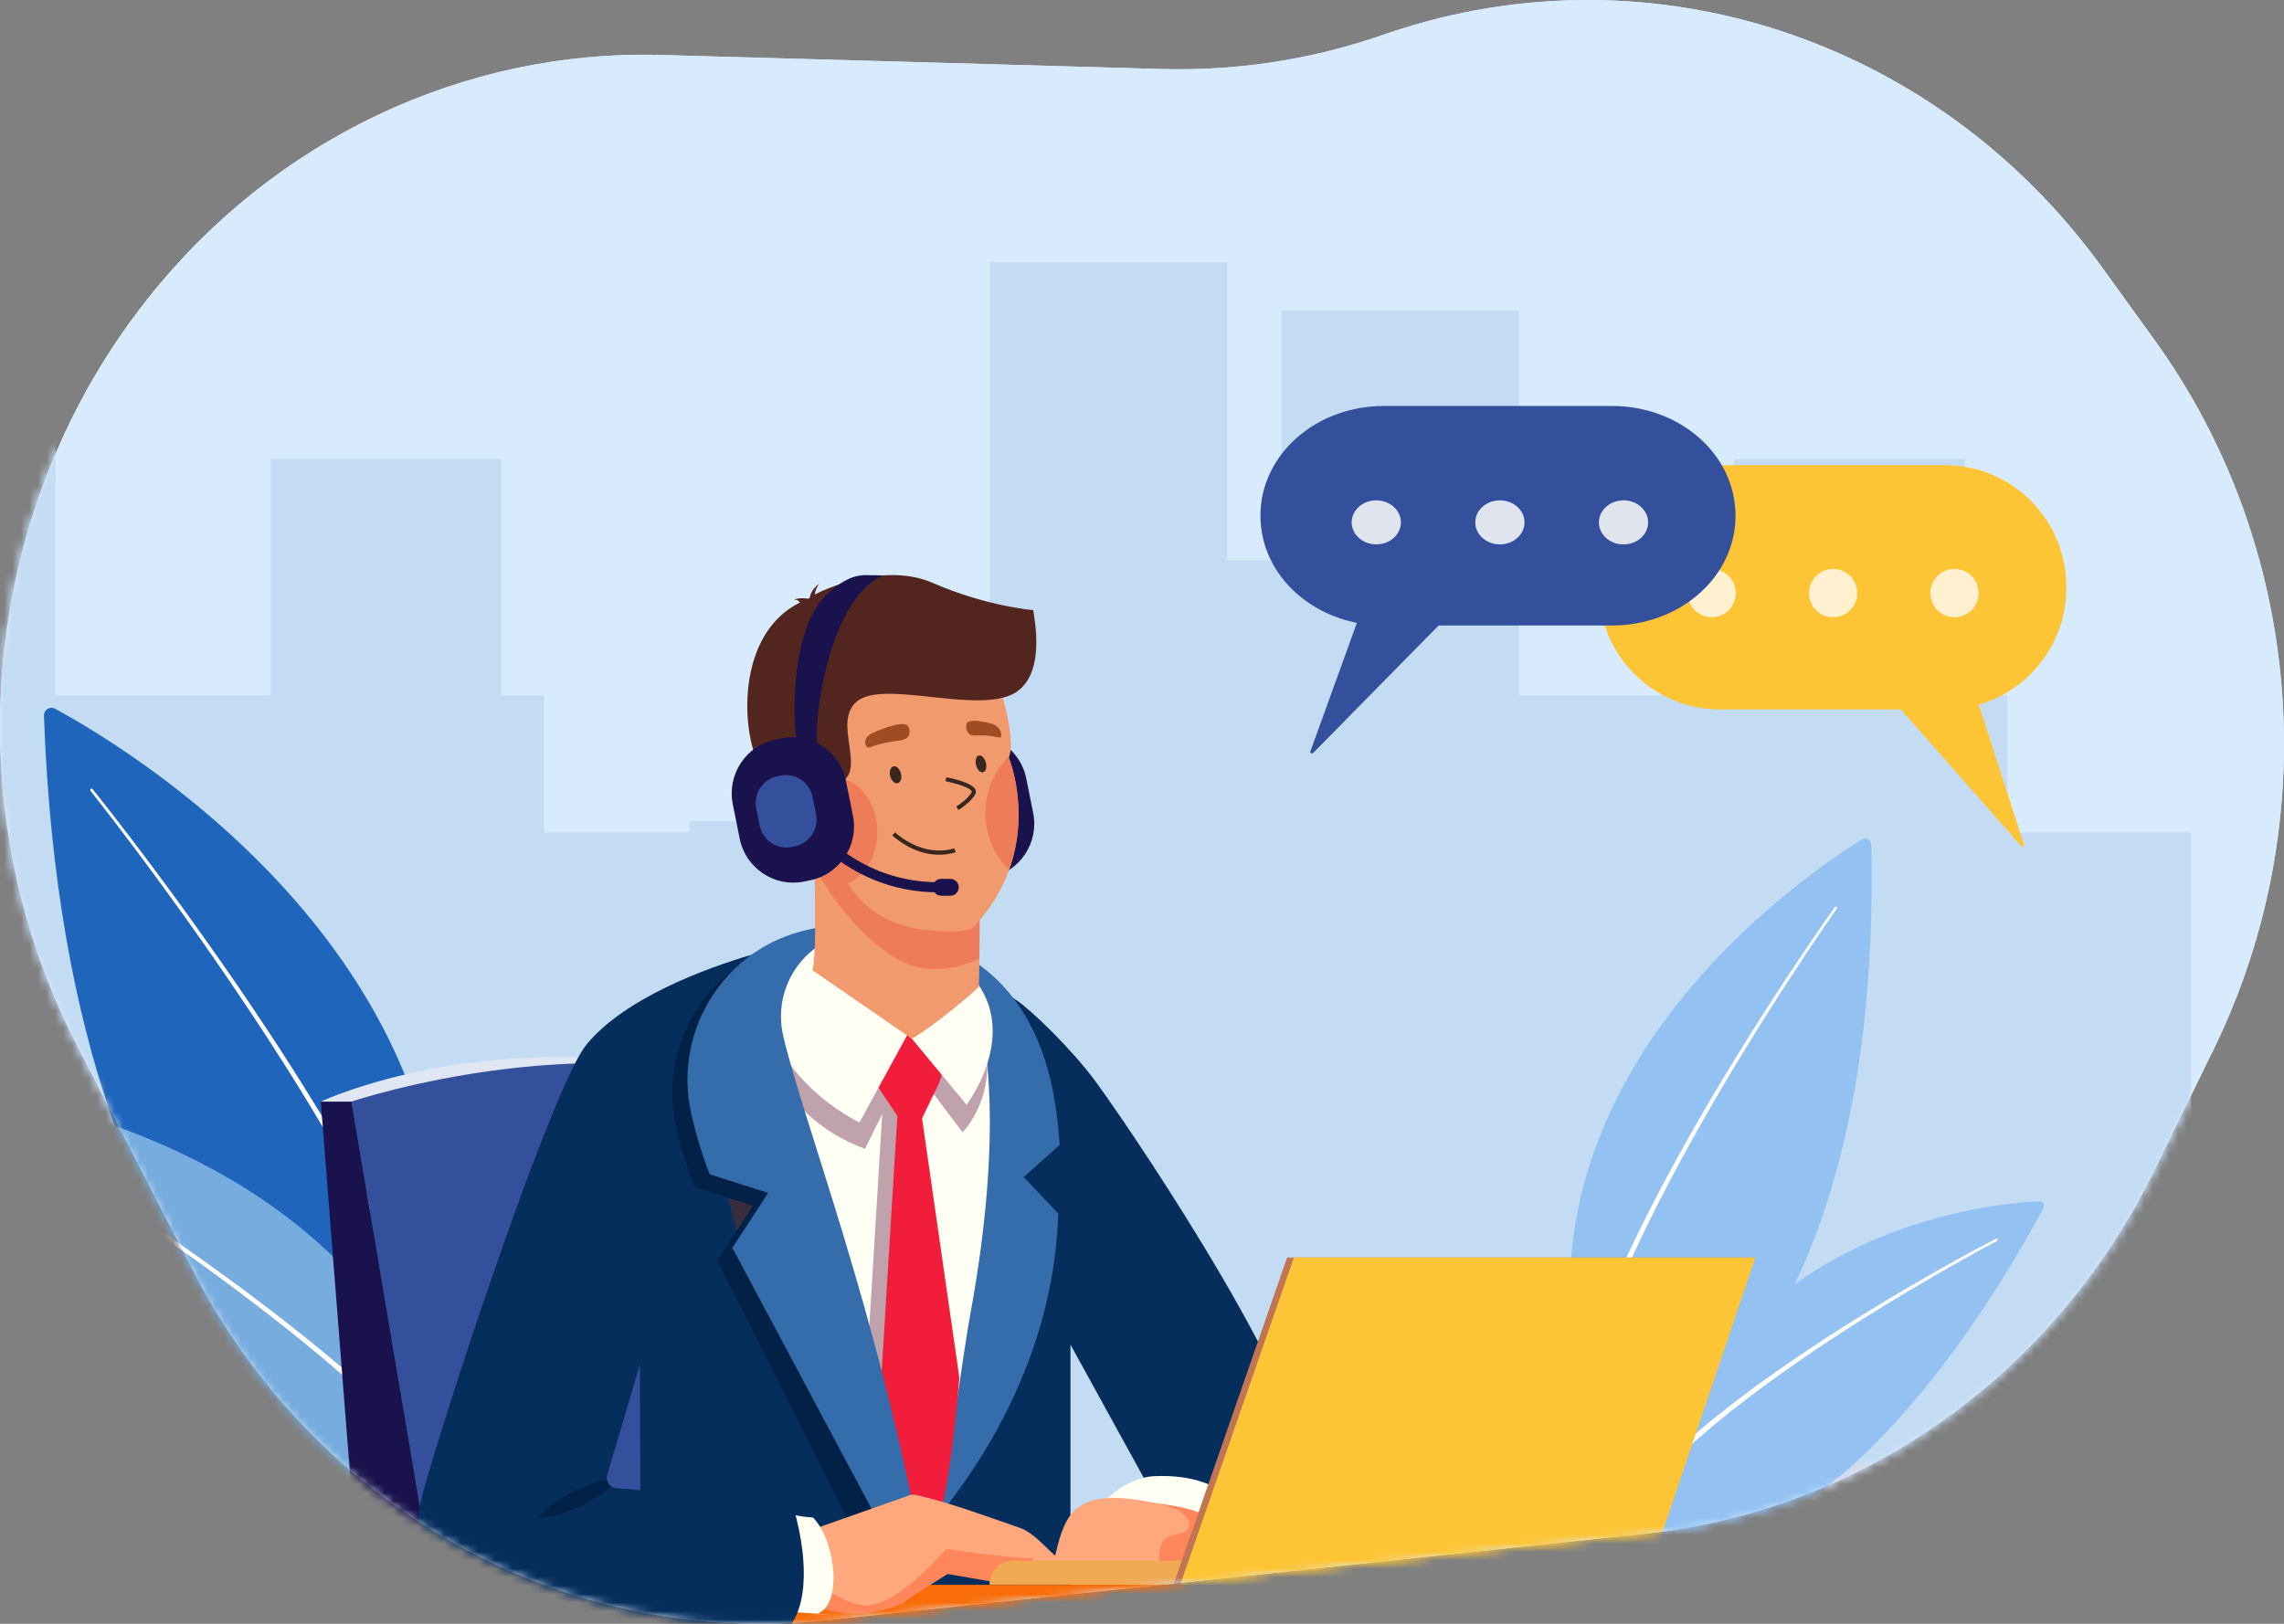 <svg width="270" height="192" viewBox="0 0 270 192" fill="none" xmlns="http://www.w3.org/2000/svg">
<rect x="0" y="0" width="270" height="192" fill="#808080" stroke="none"/>
<path d="M0.174 91.323C0.895 102.562 3.924 113.531 9.07 123.545L22.77 150.143C28.853 161.957 37.534 171.69 47.807 178.786C58.025 185.844 69.826 190.298 82.221 191.601C87.312 192.134 92.445 192.13 97.535 191.591L119.005 189.322L124.605 188.731L133.475 187.794L180.79 182.793L186.061 182.235L194.499 181.344C199.449 180.82 204.334 179.795 209.077 178.283C228.617 172.055 245.171 157.798 254.655 138.431L261.66 124.124C274.925 97.037 272.204 64.428 254.656 40.14L248.512 31.637C228.987 4.611 195.198 -6.548 164.324 3.84L162.807 4.357C154.624 7.113 146.019 8.401 137.388 8.161L78.223 6.499C54.825 5.842 32.434 16.447 17.504 35.258C4.797 51.262 -1.118 71.409 0.174 91.323Z" fill="#D8EBFD"/>
<path d="M0.174 91.323C0.895 102.562 3.924 113.531 9.07 123.545L22.77 150.143C28.853 161.957 37.534 171.69 47.807 178.786C58.025 185.844 69.826 190.298 82.221 191.601C87.312 192.134 92.445 192.13 97.535 191.591L119.005 189.322L124.605 188.731L133.475 187.794L180.79 182.793L186.061 182.235L194.499 181.344C199.449 180.82 204.334 179.795 209.077 178.283C228.617 172.055 245.171 157.798 254.655 138.431L261.66 124.124C274.925 97.037 272.204 64.428 254.656 40.14L248.512 31.637C228.987 4.611 195.198 -6.548 164.324 3.84L162.807 4.357C154.624 7.113 146.019 8.401 137.388 8.161L78.223 6.499C54.825 5.842 32.434 16.447 17.504 35.258C4.797 51.262 -1.118 71.409 0.174 91.323Z" fill="#D8EBFD"/>
<mask id="mask0_2886_4620" style="mask-type:alpha" maskUnits="userSpaceOnUse" x="0" y="0" width="270" height="192">
<path d="M0.174 91.323C0.895 102.562 3.924 113.531 9.07 123.545L22.77 150.143C28.853 161.957 37.534 171.69 47.807 178.786C58.025 185.844 69.826 190.298 82.221 191.601C87.312 192.134 92.445 192.13 97.535 191.591L119.005 189.322L124.605 188.731L133.475 187.794L180.79 182.793L186.061 182.235L194.499 181.344C199.449 180.82 204.334 179.795 209.077 178.283C228.617 172.055 245.171 157.798 254.655 138.431L261.66 124.124C274.925 97.037 272.204 64.428 254.656 40.14L248.512 31.637C228.987 4.611 195.198 -6.548 164.324 3.84L162.807 4.357C154.624 7.113 146.019 8.401 137.388 8.161L78.223 6.499C54.825 5.842 32.434 16.447 17.504 35.258C4.797 51.262 -1.118 71.409 0.174 91.323Z" fill="#D8EBFD"/>
<path d="M0.174 91.323C0.895 102.562 3.924 113.531 9.07 123.545L22.77 150.143C28.853 161.957 37.534 171.69 47.807 178.786C58.025 185.844 69.826 190.298 82.221 191.601C87.312 192.134 92.445 192.13 97.535 191.591L119.005 189.322L124.605 188.731L133.475 187.794L180.79 182.793L186.061 182.235L194.499 181.344C199.449 180.82 204.334 179.795 209.077 178.283C228.617 172.055 245.171 157.798 254.655 138.431L261.66 124.124C274.925 97.037 272.204 64.428 254.656 40.14L248.512 31.637C228.987 4.611 195.198 -6.548 164.324 3.84L162.807 4.357C154.624 7.113 146.019 8.401 137.388 8.161L78.223 6.499C54.825 5.842 32.434 16.447 17.504 35.258C4.797 51.262 -1.118 71.409 0.174 91.323Z" fill="#D8EBFD"/>
</mask>
<g mask="url(#mask0_2886_4620)">
<path d="M237.314 82.198H232.239V54.29H205.019V82.198H179.567V36.721H151.486V66.244H145.081V31H116.999V97.082H81.486V135.616H68.219V118.458H37.733V128.608H20.233V83.185H-1.384V116.806H-23V240H259V98.429H237.314V82.198Z" fill="#C3DCF3"/>
<path d="M64.314 82.198H59.239V54.29H32.019V82.198H6.567V36.721H-21.514V66.244H-27.919V31H-56.001V97.082H-91.514V135.616H-104.781V118.458H-135.267V128.608H-152.767V83.185H-174.384V116.806H-196V240H86V98.429H64.314V82.198Z" fill="#C3DCF3"/>
<path d="M-6.623 180.978C-6.944 181.181 -6.85 181.689 -6.454 181.892C38.837 204.773 54.404 188.29 54.404 188.29C27.85 161.082 -1.712 177.873 -6.623 180.978Z" fill="#E0E7F3"/>
<path d="M48.304 181.89L47.768 181.768L47.124 181.62C46.87 181.562 46.58 181.493 46.251 181.438C45.594 181.312 44.797 181.151 43.874 181.014L43.164 180.9C42.919 180.862 42.668 180.833 42.409 180.797C41.892 180.733 41.35 180.646 40.781 180.59C40.213 180.535 39.621 180.459 39.008 180.408C38.395 180.356 37.761 180.294 37.108 180.247C36.455 180.199 35.785 180.155 35.097 180.115C34.409 180.075 33.711 180.039 32.995 180.015C31.57 179.961 30.097 179.923 28.601 179.911C27.852 179.904 27.097 179.898 26.34 179.906C25.583 179.913 24.823 179.916 24.063 179.93C22.543 179.952 21.024 180 19.529 180.055C18.034 180.11 16.564 180.185 15.142 180.269C13.72 180.353 12.347 180.442 11.044 180.543C9.742 180.643 8.513 180.741 7.377 180.841C2.838 181.243 -0.177 181.634 -0.177 181.634C-0.219 181.639 -0.257 181.661 -0.283 181.695C-0.31 181.728 -0.321 181.771 -0.316 181.813C-0.311 181.855 -0.289 181.893 -0.256 181.92C-0.222 181.946 -0.18 181.957 -0.137 181.952C-0.137 181.952 2.874 181.587 7.41 181.228C8.545 181.137 9.773 181.046 11.074 180.963C12.374 180.881 13.747 180.798 15.166 180.729C16.586 180.661 18.055 180.602 19.546 180.556C21.038 180.509 22.553 180.48 24.07 180.471C24.828 180.464 25.585 180.462 26.34 180.471C27.095 180.48 27.846 180.483 28.592 180.495C30.083 180.52 31.55 180.572 32.968 180.639C33.678 180.67 34.373 180.719 35.055 180.757C35.737 180.794 36.402 180.857 37.051 180.906C37.7 180.954 38.331 181.025 38.937 181.082C39.543 181.139 40.131 181.219 40.694 181.282C41.257 181.345 41.791 181.433 42.305 181.502C42.561 181.539 42.81 181.57 43.052 181.61L43.753 181.729C44.667 181.873 45.446 182.038 46.092 182.168C46.416 182.229 46.702 182.3 46.951 182.359L47.583 182.509L48.109 182.634H48.124C48.221 182.655 48.322 182.637 48.407 182.584C48.49 182.53 48.55 182.446 48.572 182.349C48.594 182.252 48.578 182.15 48.525 182.065C48.473 181.981 48.389 181.92 48.293 181.896L48.304 181.89Z" fill="white"/>
<path d="M6.5 83.802C6.363 83.728 6.209 83.691 6.053 83.696C5.898 83.7 5.746 83.746 5.613 83.827C5.481 83.909 5.372 84.025 5.299 84.162C5.225 84.299 5.189 84.454 5.195 84.61C7.973 162.629 47.708 174.22 47.708 174.22C68.052 119.852 15.7 88.768 6.5 83.802Z" fill="#1F65BC"/>
<path d="M52.047 160.765C51.956 160.484 51.845 160.138 51.714 159.73C51.648 159.526 51.578 159.307 51.503 159.074C51.419 158.844 51.33 158.6 51.237 158.343C51.049 157.826 50.841 157.255 50.613 156.63C50.382 156.009 50.102 155.35 49.819 154.637C49.675 154.283 49.532 153.914 49.373 153.54L48.869 152.388C48.525 151.602 48.17 150.772 47.763 149.92C46.976 148.21 46.077 146.38 45.091 144.462C44.106 142.544 43.028 140.544 41.874 138.495C41.295 137.473 40.711 136.43 40.094 135.388L39.181 133.817C38.866 133.294 38.55 132.768 38.231 132.239L37.261 130.65C36.934 130.122 36.606 129.593 36.278 129.062C35.625 127.998 34.946 126.945 34.276 125.887C33.606 124.828 32.914 123.785 32.238 122.734C31.547 121.695 30.861 120.661 30.179 119.631C28.801 117.586 27.437 115.58 26.087 113.657C24.736 111.734 23.424 109.883 22.166 108.137C20.909 106.39 19.699 104.75 18.58 103.244C14.101 97.212 10.949 93.313 10.949 93.313C10.922 93.28 10.884 93.259 10.842 93.255C10.8 93.25 10.758 93.263 10.725 93.289C10.692 93.316 10.671 93.354 10.666 93.396C10.661 93.438 10.673 93.48 10.699 93.513C10.699 93.513 13.821 97.426 18.267 103.475C19.38 104.988 20.574 106.633 21.824 108.384C23.073 110.134 24.383 111.987 25.71 113.92C27.037 115.853 28.4 117.859 29.765 119.908L31.804 123.016C32.474 124.066 33.158 125.118 33.822 126.174C34.485 127.229 35.157 128.289 35.801 129.354L36.775 130.945L37.725 132.535L38.665 134.115L39.579 135.691C40.189 136.732 40.767 137.775 41.336 138.799C42.475 140.847 43.537 142.849 44.51 144.763C45.483 146.677 46.366 148.505 47.14 150.21C47.541 151.056 47.889 151.883 48.226 152.666C48.395 153.058 48.559 153.44 48.719 153.811C48.873 154.183 49.013 154.55 49.155 154.903C49.429 155.611 49.703 156.267 49.931 156.884L50.541 158.584L50.8 159.315C50.873 159.547 50.941 159.764 51.005 159.965C51.133 160.368 51.241 160.712 51.328 160.99C51.505 161.546 51.603 161.843 51.603 161.843L51.608 161.858C51.623 161.906 51.647 161.951 51.679 161.989C51.711 162.028 51.751 162.059 51.795 162.082C51.839 162.106 51.888 162.12 51.938 162.124C51.988 162.128 52.038 162.122 52.086 162.107C52.134 162.092 52.178 162.067 52.216 162.034C52.254 162.002 52.285 161.962 52.308 161.917C52.33 161.872 52.344 161.824 52.347 161.774C52.351 161.724 52.344 161.673 52.328 161.626L52.047 160.765Z" fill="white"/>
<path d="M-3.723 128.754C-3.853 128.735 -3.985 128.751 -4.106 128.8C-4.228 128.849 -4.334 128.929 -4.414 129.032C-4.495 129.135 -4.547 129.258 -4.564 129.387C-4.582 129.517 -4.565 129.649 -4.516 129.77C20.453 190.418 55.137 187.948 55.137 187.948C55.29 139.18 4.973 129.979 -3.723 128.754Z" fill="#76ACDE"/>
<path d="M54.675 176.047L54.109 175.328L53.751 174.871L53.327 174.37L52.333 173.203C51.968 172.781 51.555 172.342 51.125 171.864C50.907 171.628 50.687 171.379 50.452 171.133L49.721 170.374C49.22 169.855 48.697 169.305 48.128 168.756C47.007 167.638 45.763 166.459 44.426 165.236C43.089 164.013 41.654 162.753 40.146 161.477C39.392 160.837 38.626 160.189 37.836 159.55L36.648 158.578C36.246 158.258 35.843 157.937 35.438 157.613C34.631 156.962 33.806 156.322 32.977 155.679C32.147 155.037 31.308 154.4 30.471 153.76C29.634 153.12 28.784 152.501 27.944 151.873L25.415 150.031C23.731 148.822 22.069 147.642 20.445 146.522C18.82 145.401 17.246 144.328 15.743 143.323C14.24 142.317 12.811 141.377 11.487 140.518C6.193 137.079 2.572 134.927 2.572 134.927C2.536 134.906 2.493 134.901 2.453 134.912C2.413 134.922 2.378 134.948 2.357 134.984C2.335 135.02 2.329 135.062 2.338 135.103C2.348 135.143 2.373 135.179 2.408 135.201C2.408 135.201 6.007 137.373 11.274 140.842C12.591 141.71 14.011 142.657 15.506 143.676C17.002 144.694 18.571 145.769 20.181 146.904C21.792 148.039 23.449 149.224 25.122 150.44L27.634 152.296C28.469 152.928 29.313 153.553 30.145 154.196C30.977 154.838 31.814 155.475 32.632 156.123C33.45 156.771 34.277 157.415 35.075 158.068L36.278 159.034L37.454 160.01C38.238 160.649 38.996 161.305 39.745 161.946C41.239 163.225 42.658 164.494 43.982 165.717C45.306 166.94 46.535 168.123 47.638 169.241C48.2 169.789 48.716 170.338 49.209 170.859L49.931 171.617C50.161 171.864 50.378 172.112 50.593 172.348C51.016 172.825 51.424 173.262 51.781 173.682L52.755 174.843L53.172 175.34L53.523 175.792L54.072 176.504L54.529 177.097L54.539 177.11C54.569 177.149 54.608 177.181 54.651 177.206C54.694 177.23 54.742 177.246 54.791 177.252C54.841 177.257 54.891 177.254 54.938 177.24C54.986 177.227 55.031 177.204 55.07 177.173C55.109 177.142 55.142 177.104 55.166 177.061C55.191 177.018 55.206 176.97 55.212 176.921C55.218 176.871 55.214 176.821 55.201 176.773C55.187 176.726 55.164 176.681 55.134 176.642L54.675 176.047Z" fill="white"/>
<path d="M247.131 180.266C242.592 177.396 215.263 161.873 190.716 187.029C190.716 187.029 205.106 202.263 246.974 181.111C247.341 180.923 247.428 180.453 247.131 180.266Z" fill="#D0DAED"/>
<path d="M241.164 180.861C241.164 180.861 238.378 180.495 234.182 180.13C233.132 180.038 231.995 179.942 230.791 179.855C229.588 179.769 228.318 179.681 227.003 179.605C225.688 179.529 224.33 179.463 222.948 179.408C221.567 179.352 220.162 179.316 218.757 179.291C218.054 179.279 217.352 179.27 216.655 179.27C215.957 179.27 215.257 179.27 214.565 179.27C213.181 179.28 211.823 179.316 210.503 179.366C209.844 179.388 209.196 179.429 208.562 179.457C207.928 179.485 207.309 179.539 206.705 179.578C206.101 179.616 205.517 179.679 204.949 179.727C204.381 179.774 203.835 179.844 203.31 179.899C202.786 179.954 202.283 180.03 201.805 180.089C201.566 180.122 201.333 180.15 201.108 180.181L200.45 180.286C199.6 180.413 198.865 180.56 198.257 180.678C197.952 180.732 197.683 180.796 197.449 180.85L196.854 180.985L196.357 181.098C196.27 181.122 196.196 181.179 196.149 181.256C196.103 181.334 196.088 181.426 196.108 181.514C196.129 181.602 196.182 181.679 196.258 181.729C196.333 181.778 196.425 181.797 196.514 181.78H196.527L197.014 181.665L197.598 181.526C197.828 181.47 198.092 181.406 198.392 181.35C198.99 181.229 199.714 181.076 200.554 180.943L201.203 180.833C201.426 180.797 201.66 180.768 201.893 180.733C202.365 180.67 202.861 180.587 203.382 180.531C203.903 180.475 204.444 180.4 205.007 180.348C205.57 180.296 206.15 180.234 206.75 180.184C207.349 180.135 207.964 180.088 208.594 180.047C209.224 180.007 209.868 179.967 210.524 179.939C211.835 179.876 213.191 179.829 214.569 179.806C215.258 179.794 215.954 179.782 216.651 179.782C217.348 179.782 218.049 179.782 218.753 179.782C220.154 179.791 221.556 179.823 222.935 179.86C224.314 179.897 225.671 179.951 226.984 180.021C228.296 180.09 229.565 180.158 230.767 180.237C231.969 180.317 233.106 180.399 234.154 180.481C238.348 180.815 241.131 181.151 241.131 181.151C241.17 181.156 241.209 181.145 241.24 181.121C241.271 181.097 241.291 181.062 241.296 181.023C241.301 180.984 241.29 180.944 241.266 180.913C241.242 180.882 241.206 180.862 241.167 180.857L241.164 180.861Z" fill="white"/>
<path d="M220.106 99.273C212.804 103.775 171.374 131.714 190.608 175.301C190.608 175.301 222.618 163.929 221.214 99.873C221.211 99.745 221.174 99.62 221.108 99.511C221.041 99.402 220.947 99.312 220.834 99.252C220.722 99.191 220.595 99.161 220.467 99.164C220.34 99.168 220.215 99.206 220.106 99.273Z" fill="#93C1F2"/>
<path d="M217.1 107.227C217.084 107.215 217.066 107.207 217.047 107.203C217.028 107.199 217.009 107.198 216.989 107.201C216.97 107.204 216.952 107.211 216.935 107.222C216.919 107.232 216.905 107.246 216.893 107.261C216.893 107.261 214.497 110.606 211.106 115.762C210.258 117.049 209.348 118.451 208.397 119.94C207.445 121.428 206.452 123.004 205.444 124.647C204.436 126.289 203.403 127.994 202.37 129.734C201.86 130.609 201.346 131.489 200.829 132.374C200.323 133.265 199.805 134.153 199.306 135.053C198.807 135.952 198.301 136.846 197.815 137.749C197.328 138.652 196.838 139.545 196.369 140.443L195.665 141.781L194.985 143.115C194.528 143.997 194.097 144.878 193.672 145.744C192.822 147.48 192.034 149.168 191.315 150.785C190.596 152.402 189.944 153.945 189.382 155.384C189.088 156.098 188.834 156.796 188.59 157.457L188.233 158.422C188.121 158.736 188.021 159.045 187.919 159.343C187.72 159.94 187.522 160.494 187.362 161.014C187.202 161.534 187.061 162.015 186.931 162.447L186.748 163.061C186.697 163.256 186.65 163.438 186.605 163.61C186.514 163.95 186.443 164.239 186.381 164.473L186.194 165.193C186.181 165.238 186.177 165.285 186.182 165.332C186.187 165.379 186.202 165.424 186.226 165.465C186.249 165.506 186.28 165.542 186.318 165.57C186.355 165.599 186.398 165.619 186.444 165.631C186.489 165.642 186.537 165.645 186.583 165.637C186.63 165.63 186.675 165.614 186.715 165.589C186.755 165.564 186.789 165.531 186.816 165.493C186.843 165.454 186.862 165.411 186.872 165.364V165.35C186.872 165.35 186.934 165.102 187.055 164.639C187.113 164.407 187.186 164.12 187.272 163.784C187.314 163.616 187.363 163.435 187.409 163.243L187.586 162.634C187.713 162.205 187.852 161.731 188.005 161.213C188.16 160.697 188.354 160.146 188.547 159.553C188.645 159.258 188.742 158.951 188.852 158.639L189.201 157.679C189.44 157.021 189.686 156.328 189.974 155.615C190.523 154.182 191.162 152.643 191.87 151.028C192.577 149.413 193.351 147.724 194.187 145.993C194.605 145.128 195.029 144.246 195.479 143.364C195.701 142.922 195.924 142.477 196.149 142.03C196.374 141.583 196.606 141.136 196.844 140.691C197.305 139.793 197.785 138.894 198.27 137.994C198.754 137.093 199.249 136.194 199.741 135.294C200.234 134.394 200.747 133.503 201.245 132.611L202.767 129.966C203.788 128.222 204.802 126.511 205.805 124.868C206.807 123.224 207.787 121.641 208.73 120.147C209.672 118.653 210.57 117.249 211.41 115.957C214.766 110.79 217.138 107.437 217.138 107.437C217.15 107.421 217.158 107.402 217.162 107.383C217.166 107.363 217.167 107.343 217.163 107.324C217.16 107.304 217.152 107.286 217.141 107.269C217.13 107.252 217.116 107.238 217.1 107.227Z" fill="white"/>
<path d="M241.13 142.051C235.035 142.29 199.472 145.37 192.708 184.71C192.708 184.71 215.982 189.693 241.527 142.94C241.751 142.53 241.528 142.036 241.13 142.051Z" fill="#93C1F2"/>
<path d="M235.94 146.471C235.94 146.471 233.101 147.929 228.937 150.286C227.897 150.877 226.773 151.521 225.59 152.214C224.407 152.907 223.168 153.642 221.888 154.42C220.609 155.199 219.297 156.012 217.969 156.85C216.641 157.688 215.303 158.556 213.976 159.443C213.311 159.883 212.65 160.328 211.993 160.778C211.334 161.223 210.686 161.678 210.043 162.129C208.756 163.031 207.507 163.941 206.307 164.837C205.705 165.283 205.126 165.737 204.553 166.174C203.98 166.611 203.434 167.059 202.895 167.484C202.355 167.909 201.848 168.345 201.349 168.755C200.85 169.164 200.384 169.583 199.928 169.972C199.472 170.361 199.052 170.755 198.644 171.119C198.442 171.302 198.241 171.479 198.053 171.657L197.505 172.179C197.155 172.519 196.815 172.825 196.522 173.13L195.707 173.958C195.458 174.205 195.25 174.437 195.067 174.638L194.598 175.148C194.344 175.422 194.208 175.573 194.208 175.573C194.15 175.643 194.121 175.732 194.128 175.822C194.134 175.912 194.175 175.996 194.242 176.057C194.309 176.117 194.397 176.15 194.488 176.147C194.578 176.144 194.664 176.107 194.727 176.042L194.736 176.032L195.117 175.611L195.574 175.103C195.757 174.904 195.96 174.673 196.204 174.427L197.003 173.604C197.29 173.301 197.624 172.996 197.968 172.656L198.505 172.135C198.687 171.957 198.887 171.781 199.086 171.597C199.488 171.232 199.898 170.836 200.35 170.448C200.802 170.061 201.264 169.642 201.752 169.229C202.24 168.816 202.749 168.385 203.278 167.949C203.808 167.513 204.353 167.076 204.917 166.633C205.481 166.191 206.058 165.737 206.654 165.289C207.842 164.387 209.081 163.47 210.356 162.56C210.995 162.103 211.635 161.646 212.29 161.199C212.944 160.751 213.596 160.296 214.256 159.85C215.573 158.957 216.906 158.085 218.22 157.232C219.533 156.379 220.842 155.56 222.113 154.777C223.385 153.993 224.617 153.244 225.793 152.544C226.969 151.844 228.086 151.19 229.12 150.593C233.26 148.206 236.081 146.729 236.081 146.729C236.116 146.711 236.142 146.68 236.154 146.642C236.166 146.605 236.163 146.564 236.145 146.529C236.127 146.494 236.095 146.468 236.058 146.456C236.02 146.444 235.98 146.448 235.945 146.466L235.94 146.471Z" fill="white"/>
<path d="M345.637 185.145H-6.03C-6.551 185.145 -7.067 185.247 -7.549 185.447C-8.031 185.646 -8.469 185.939 -8.837 186.308C-9.206 186.677 -9.499 187.114 -9.698 187.596C-9.898 188.078 -10 188.594 -10 189.116C-10 190.169 -9.582 191.179 -8.837 191.924C-8.093 192.668 -7.083 193.087 -6.03 193.087H345.637C346.69 193.087 347.7 192.668 348.444 191.924C349.189 191.179 349.607 190.169 349.607 189.116C349.607 188.594 349.505 188.078 349.305 187.596C349.106 187.114 348.813 186.677 348.444 186.308C348.076 185.939 347.638 185.646 347.156 185.447C346.674 185.247 346.158 185.145 345.637 185.145Z" fill="#FA6C07"/>
<path d="M37.921 130.258L42.362 186.84H51.183L41.547 130.258H37.921Z" fill="#1A124C"/>
<path d="M37.92 130.255H41.547L84.863 127.121C57.726 120.895 37.92 130.255 37.92 130.255Z" fill="#E0E7F3"/>
<path d="M41.546 130.257L51.182 187.382L109.442 187.022L95.437 130.263C71.892 119.998 41.546 130.257 41.546 130.257Z" fill="#34509C"/>
<path d="M120.143 118.255C115.233 115.003 110.551 113.228 105.735 111.526C98.922 109.125 88.168 112.184 81.432 116.582C77.954 118.854 75.857 122.904 75.593 127.069L75.725 187.393H126.544V158.952L144.562 179.243C145.175 180.094 145.98 180.787 146.913 181.265C147.846 181.743 148.878 181.993 149.927 181.994L153.994 174.043C155.791 166.806 135.265 135.754 129.55 127.929C126.734 124.081 121.897 119.415 120.143 118.255Z" fill="#062E5C"/>
<path d="M106.183 110.218C106.049 110.194 105.909 110.175 105.777 110.154C103.54 109.81 105.868 184.794 105.868 184.794C105.868 184.794 124.345 168.363 125.096 143.482L121.007 139.171L125.269 135.382C124.822 130.094 123.89 113.31 106.183 110.218Z" fill="#356CAB"/>
<path d="M90.738 116.343C93.816 113.424 103.614 110.138 103.614 110.138C103.614 110.138 94.253 109.596 84.128 117.061C84.128 117.061 79.473 139.608 102.059 183.229C98.194 131.192 87.102 119.787 90.738 116.343Z" fill="#392D3B"/>
<path d="M90.333 120.767L109.118 184.157C111.849 177.285 113.57 161.518 114.668 155.591C118.85 133.028 116.163 122.248 116.163 122.248C116.163 122.248 109.945 110.014 90.333 120.767Z" fill="#FFFFF3"/>
<path d="M107.324 122.248C98.682 119.872 98.937 115.02 98.937 115.02L90.549 119.37C89.845 131.954 102.257 135.829 102.257 135.829L107.42 125.425L113.784 133.879C113.784 133.879 118.219 129.48 116.161 122.248H107.324Z" fill="#C0A2AC"/>
<path d="M107.674 131.119C107.608 130.527 106.952 130.079 106.174 130.094L105.775 130.101C104.997 130.116 104.364 130.589 104.327 131.182L101.168 182.939C101.164 183.102 101.199 183.265 101.273 183.411C101.346 183.558 101.454 183.684 101.588 183.778L106.341 187.467C106.936 187.924 107.92 187.91 108.491 187.426L109.211 183.561C109.34 183.462 109.442 183.331 109.507 183.182C109.573 183.033 109.601 182.87 109.587 182.708L107.674 131.119Z" fill="#C0A2AC"/>
<path d="M111.073 124.213L107.326 122.249C106.804 121.899 106.35 123.048 105.897 123.363L103.732 124.869C102.878 125.463 102.774 127.013 103.516 128.119L106.273 132.232C107.067 133.415 108.398 133.465 108.947 132.333L110.858 128.396C111.37 127.336 112.06 124.876 111.073 124.213Z" fill="#F21C3B"/>
<path d="M94.541 111.767C93.251 112.271 92.091 112.94 91.242 114.04C90.462 115.052 90.333 115.882 90.333 116.863C90.333 127.391 101.598 132.726 101.598 132.726L107.323 122.246C104.432 117.892 99.218 109.73 99.218 109.73L94.541 111.767Z" fill="#FFFFF3"/>
<path d="M113.57 114.168L107.324 122.248L114.265 130.63C114.265 130.63 121.649 120.974 113.57 114.168Z" fill="#FFFFF3"/>
<path d="M107.664 131.098L107.317 131.108C106.64 131.129 106.094 131.59 106.066 132.163L103.675 171.1C103.67 171.253 103.701 171.406 103.766 171.546C103.83 171.686 103.926 171.809 104.045 171.906L108.201 182.387C108.722 182.828 109.481 183.515 110.07 182.331C112.319 177.944 113.407 162.89 113.407 162.89L108.974 132.075C108.913 131.505 108.339 131.078 107.664 131.098Z" fill="#F21C3B"/>
<path d="M85.218 167.418C84.022 167.176 82.946 166.526 82.174 165.58C81.402 164.634 80.982 163.45 80.985 162.229V142L75.625 141.918L75.725 188.047H107.716L95.497 169.468L85.218 167.418Z" fill="#062E5C"/>
<path d="M96.727 110.685C98.792 110.087 99.218 109.73 99.218 109.73C98.371 110.002 97.539 110.321 96.727 110.685Z" fill="#272028"/>
<path d="M89 116.652C90.745 113.727 94.301 111.754 96.727 110.688C95.959 110.909 94.967 111.164 93.685 111.445C84.01 113.575 77.821 123.154 79.865 132.91C80.406 135.429 81.148 137.901 82.085 140.301C82.092 140.32 82.104 140.337 82.119 140.351C82.133 140.366 82.151 140.376 82.171 140.382L88.843 142.514C88.863 142.52 88.881 142.531 88.896 142.546C88.911 142.561 88.922 142.579 88.929 142.598C88.936 142.618 88.938 142.639 88.935 142.66C88.933 142.68 88.926 142.7 88.914 142.718L84.823 148.993C84.81 149.013 84.803 149.036 84.801 149.06C84.8 149.084 84.805 149.107 84.816 149.129L101.571 182.424C101.582 182.446 101.6 182.465 101.621 182.478C101.642 182.491 101.666 182.498 101.691 182.498L105.621 182.132C105.621 182.132 89.475 118.038 88.987 116.772C88.979 116.752 88.977 116.731 88.979 116.71C88.981 116.69 88.989 116.67 89 116.652Z" fill="#012147"/>
<path d="M98.43 110.951C101.33 109.735 103.845 108.891 103.845 108.891C103.845 108.891 100.212 108.891 95.479 109.933C85.803 112.061 79.613 121.643 81.657 131.399C82.204 133.939 82.954 136.43 83.9 138.85L90.808 141.055L86.576 147.545L106.097 184.158H109.119C103.926 155.466 94.869 132.376 92.582 122.463C91.484 117.703 93.95 112.829 98.43 110.951Z" fill="#356CAB"/>
<path d="M139.703 165.492L126.523 142.434V158.95L137.683 179.24C138.773 180.749 147.291 181.721 149.108 181.942L146.604 171.066L139.703 165.492Z" fill="#062E5C"/>
<path d="M145.318 177.003C143.731 175.632 141.046 174.364 136.503 174.54C134.339 174.622 131.816 175.947 130.014 178.15C129.097 179.26 128.421 180.548 128.028 181.932C127.635 183.317 127.533 184.768 127.729 186.193C127.804 186.805 147.38 187.554 147.786 185.554C148.152 183.743 150.089 181.119 145.318 177.003Z" fill="#FFFFF3"/>
<path d="M143.429 179.894C141.699 178.523 140.138 178.284 137.009 177.776C136.435 177.684 135.805 177.58 135.113 177.458C131.336 176.801 129.059 177.127 127.596 178.149C126.014 179.253 125.385 181.172 124.835 183.542L124.055 186.154L125.31 186.193L145.253 186.833C145.289 186.65 145.323 186.453 145.345 186.24C145.57 184.338 145.27 181.355 143.429 179.894Z" fill="#FFA87D"/>
<path d="M143.429 179.896C141.699 178.525 140.138 178.286 137.009 177.777C137.229 177.862 137.455 177.934 137.683 177.993C141.085 178.907 141.157 180.885 139.724 181.265C138.292 181.645 136.852 181.418 137.074 184.842C137.222 187.095 142.054 186.745 145.338 186.246C145.57 184.34 145.27 181.357 143.429 179.896Z" fill="#FF855A"/>
<path d="M120.622 180.68C116.947 179.394 112.396 177.755 109.283 177.004C108.552 176.828 107.862 176.547 107.21 176.913L96.059 180.849L88.875 178.924L86.969 187.046L97.704 190.139C100.701 191.002 103.907 190.783 106.758 189.518L112.439 184.835L117.935 186.67C118.758 186.589 131.121 187.218 131.032 186.396C131.032 186.396 128.93 185.501 125.822 184.694C124.711 184.409 122.66 181.393 120.622 180.68Z" fill="#FFA87D"/>
<path d="M102.481 189.836C99.465 189.996 91.682 184.1 88.071 181.219L87.383 184.153L88.317 187.626L97.413 190.247C100.41 191.111 103.616 190.891 106.467 189.626L112.014 186.114L117.933 187.13C118.482 187.077 121.948 184.747 122.156 184.271C117.931 184.129 111.873 183.136 111.873 183.136C111.873 183.136 106.467 189.628 102.481 189.836Z" fill="#FF855A"/>
<path d="M96.103 179.437L95.02 179.333L90.962 178.676L88.918 190.255L96.504 190.804C99.595 190.125 98.902 182.254 96.103 179.437Z" fill="#FFFFF3"/>
<path d="M98.068 190.908L96.507 190.797C96.424 190.815 96.339 190.828 96.254 190.836L98.068 190.908Z" fill="#FFFFF3"/>
<path d="M92.973 177.664L72.667 175.941C72.514 175.908 72.368 175.846 72.239 175.757C72.109 175.668 71.999 175.554 71.914 175.422C71.828 175.291 71.77 175.144 71.741 174.989C71.713 174.835 71.715 174.676 71.748 174.523L81.521 141.469C81.586 141.158 81.524 140.834 81.35 140.568C80.339 139.014 76.941 133.141 77.858 125.429C78.589 119.242 82.623 115.997 86.737 114.048L88.855 112.883C83.362 114.52 73.866 118.001 69.334 123.504C65.587 128.058 54.147 162.084 50.296 175.407C47.877 183.778 49.994 187.888 53.622 189.561C58.498 191.81 92.05 193.565 92.05 193.565C95.63 191.14 95.628 184.832 93.879 178.515C93.821 178.304 93.706 178.112 93.546 177.962C93.386 177.812 93.188 177.709 92.973 177.664Z" fill="#062E5C"/>
<path d="M71.735 174.941C71.649 174.959 71.563 174.976 71.473 174.996C70.907 175.124 70.35 175.287 69.804 175.482C69.507 175.588 69.202 175.705 68.9 175.834C68.597 175.964 68.293 176.109 67.986 176.247C67.679 176.385 67.388 176.546 67.102 176.711C66.816 176.875 66.534 177.04 66.267 177.209C65.777 177.52 65.306 177.861 64.857 178.23C64.529 178.498 64.219 178.787 63.928 179.095C63.818 179.203 63.738 179.305 63.682 179.369L63.598 179.471H63.73C63.814 179.465 63.942 179.465 64.096 179.446C64.516 179.405 64.933 179.337 65.345 179.244C65.911 179.116 66.468 178.954 67.014 178.757C67.311 178.65 67.617 178.536 67.918 178.405C68.22 178.273 68.524 178.13 68.832 177.991C69.14 177.852 69.429 177.69 69.716 177.525C70.003 177.361 70.283 177.197 70.549 177.026C71.039 176.715 71.511 176.374 71.96 176.005C72.06 175.922 72.156 175.841 72.247 175.761C72.109 175.668 71.992 175.547 71.904 175.406C71.816 175.264 71.758 175.106 71.735 174.941Z" fill="#012147"/>
<path d="M121.313 92.035C120.613 88.545 117.2 86.266 113.736 86.972L112.958 87.13C109.491 87.835 107.228 91.267 107.931 94.757L108.753 98.853C109.453 102.343 112.866 104.621 116.33 103.916L117.108 103.758C120.575 103.053 122.838 99.621 122.135 96.131L121.313 92.035Z" fill="#1A124C"/>
<path d="M96.054 101.82C96.259 103.095 96.355 104.386 96.34 105.677C96.307 107.846 96.509 112.51 96.054 114.726L107.793 122.815C108.89 122.298 113.149 119.075 115.701 116.715C115.817 115.945 115.821 102.219 115.821 102.219L111.322 101.488L96.054 101.82Z" fill="#F19A6D"/>
<path d="M110.278 114.595C112.181 114.598 114.06 114.177 115.78 113.364L115.821 102.222L96.054 101.82C96.275 103.238 103.261 114.606 110.278 114.595Z" fill="#EF7C59"/>
<path d="M118.881 83.821C118.774 83.383 118.673 82.946 118.544 82.516C115.977 74.006 110.786 71.48 102.513 72.844C92.406 74.51 91.271 86.166 93.537 93.516C93.773 94.281 97.899 94.564 98.148 95.303C98.148 95.303 97.035 107.537 108.157 109.762C109.476 110.025 114.189 110.59 115.163 109.537C123.711 100.296 119.247 89.568 119.247 89.568C119.789 88.402 119.384 85.879 118.881 83.821Z" fill="#F19A6D"/>
<path d="M119.306 89.418C117.594 90.998 116.495 93.418 116.495 96.137C116.495 98.855 117.586 101.255 119.287 102.84C121.831 95.79 119.248 89.566 119.248 89.566C119.27 89.519 119.287 89.468 119.306 89.418Z" fill="#EF7C59"/>
<path d="M98.7 91.969C97.185 91.969 95.83 92.832 94.912 94.192C96.215 94.541 97.983 94.831 98.144 95.305C98.144 95.305 97.698 100.266 100.246 104.445C102.257 103.613 103.708 101.207 103.708 98.363C103.708 94.831 101.464 91.969 98.7 91.969Z" fill="#EF7C59"/>
<path d="M105.795 98.422L105.48 98.787C107.777 100.763 109.904 101.118 111.303 101.062C112.294 101.021 112.92 100.775 112.979 100.75L112.796 100.303C112.763 100.316 109.487 101.595 105.795 98.422Z" fill="#38261F"/>
<path d="M102.995 86.743C101.928 87.398 102.323 88.122 102.486 88.361C102.577 88.5 102.977 88.275 103.966 88.006C106.077 87.43 106.994 87.711 107.376 87.047C107.601 86.655 107.558 86.075 107.279 85.796C106.576 85.089 103.136 86.657 102.995 86.743Z" fill="#9E4C23"/>
<path d="M117.471 85.653C117.351 85.597 114.689 84.806 114.296 85.53C114.139 85.818 114.215 86.339 114.455 86.656C114.862 87.194 115.492 86.816 117.167 87.034C117.953 87.136 118.29 87.28 118.334 87.143C118.41 86.908 118.385 86.087 117.471 85.653Z" fill="#9E4C23"/>
<path d="M105.61 90.62C105.262 90.711 105.095 91.228 105.237 91.776C105.38 92.323 105.779 92.69 106.129 92.598C106.478 92.507 106.645 91.989 106.501 91.441C106.358 90.894 105.959 90.528 105.61 90.62Z" fill="#38261F"/>
<path d="M115.705 89.336C115.387 89.419 115.248 89.929 115.387 90.475C115.526 91.02 115.903 91.396 116.221 91.313C116.539 91.23 116.678 90.72 116.538 90.174C116.399 89.628 116.023 89.253 115.705 89.336Z" fill="#38261F"/>
<path d="M111.862 91.902L111.771 92.377C112.928 92.593 114.653 93.108 114.865 93.565C114.876 93.584 114.88 93.606 114.879 93.627C114.878 93.649 114.87 93.67 114.858 93.687C114.356 94.571 113.059 95.352 113.046 95.359L113.293 95.773C113.351 95.739 114.712 94.921 115.278 93.925C115.328 93.841 115.357 93.745 115.362 93.646C115.366 93.548 115.346 93.45 115.303 93.361C114.913 92.512 112.368 91.997 111.862 91.902Z" fill="#38261F"/>
<path d="M110.251 68.92C105.028 66.643 98.445 69.169 96.309 70.308C96.385 69.843 96.562 69.4 96.828 69.011C96.828 69.011 95.87 69.698 95.731 70.657C95.634 70.731 95.589 70.781 95.615 70.798C95.615 70.798 94.526 70.599 93.828 70.917C93.828 70.917 94.317 70.846 94.492 71.162C94.512 71.196 94.539 71.226 94.571 71.249C86.436 75.223 87.71 88.329 90.335 91.322C93.494 94.924 95.277 102.892 95.277 102.892C95.277 102.892 96.654 100.972 96.075 97.798C95.497 94.624 95.743 94.065 99.183 92.617C102.623 91.169 98.298 85.397 101.304 82.935C104.31 80.474 114.201 84.032 119.127 82.326C124.054 80.619 122.143 72.562 122.143 72.14C122.142 72.139 116.687 71.725 110.251 68.92Z" fill="#52261F"/>
<path d="M100.006 92.355C99.306 88.865 95.893 86.587 92.429 87.292L91.651 87.45C88.184 88.156 85.921 91.588 86.624 95.078L87.447 99.174C88.147 102.663 91.56 104.942 95.023 104.237L95.802 104.079C99.268 103.373 101.531 99.941 100.829 96.451L100.006 92.355Z" fill="#1A124C"/>
<path d="M99.972 68.626C97.931 69.756 96.304 71.428 95.298 74.362C93.216 80.433 93.981 88.058 94.502 89.006L96.584 87.846C96.605 87.882 96.622 87.92 96.636 87.96C96.111 86.315 97.676 70.913 104.433 68.035L102.381 68C101.538 68.001 100.709 68.217 99.972 68.626Z" fill="#1A124C"/>
<path d="M94.404 96.079L94.912 95.766L94.912 95.766L94.404 96.079Z" fill="#1A124C"/>
<path d="M110.929 104.317C100.269 104.317 94.977 95.87 94.913 95.766L93.897 96.391C93.953 96.482 99.573 105.514 110.928 105.514H111.156L111.143 104.316L110.929 104.317Z" fill="#1A124C"/>
<path d="M96.065 94.227C95.898 93.393 95.406 92.659 94.699 92.186C93.991 91.713 93.125 91.54 92.29 91.706L91.902 91.784C91.068 91.959 90.337 92.457 89.867 93.169C89.398 93.88 89.228 94.749 89.396 95.585L89.806 97.626C89.973 98.46 90.464 99.194 91.171 99.667C91.879 100.14 92.745 100.313 93.58 100.148L93.969 100.069C94.803 99.894 95.534 99.396 96.004 98.685C96.473 97.973 96.642 97.105 96.475 96.269L96.065 94.227Z" fill="#34509C"/>
<path d="M112.339 103.918H111.268C111.003 103.918 110.749 104.023 110.562 104.21C110.375 104.397 110.27 104.651 110.27 104.916C110.27 105.181 110.375 105.435 110.562 105.622C110.749 105.809 111.003 105.914 111.268 105.914H112.339C112.604 105.914 112.857 105.809 113.045 105.622C113.232 105.435 113.337 105.181 113.337 104.916C113.337 104.651 113.232 104.397 113.045 104.21C112.857 104.023 112.604 103.918 112.339 103.918Z" fill="#1A124C"/>
<path d="M116.972 187.376H152.252V184.543H119.785C119.414 184.544 119.047 184.618 118.705 184.761C118.363 184.905 118.053 185.114 117.791 185.377C117.53 185.64 117.323 185.952 117.183 186.295C117.042 186.638 116.97 187.006 116.972 187.376Z" fill="#F1A953"/>
<path d="M138.716 187.376H193.619L206.704 148.695H152.153L138.716 187.376Z" fill="#C17552"/>
<path d="M139.519 187.377H194.423L207.506 148.695H152.957L139.519 187.377Z" fill="#FDC535"/>
</g>
<path d="M137.392 39.046L136.261 39.001L136.229 39L137.392 39.046Z" fill="#34509C"/>
<path d="M203.349 55H229.921C237.845 55 244.27 61.424 244.27 69.349V69.541C244.27 77.466 237.845 83.89 229.921 83.89H203.349C195.424 83.89 189 77.466 189 69.541V69.349C189 61.424 195.424 55 203.349 55Z" fill="#FDC535"/>
<path d="M232.929 80.277L222.316 81.172L238.937 100.046C238.967 100.076 239.007 100.095 239.049 100.1C239.092 100.105 239.135 100.097 239.172 100.075C239.209 100.054 239.238 100.021 239.254 99.981C239.27 99.942 239.273 99.898 239.263 99.857L232.929 80.277Z" fill="#FDC535"/>
<g opacity="0.9">
<path opacity="0.84" d="M231.047 67.269C231.612 67.269 232.165 67.437 232.635 67.751C233.105 68.065 233.471 68.512 233.688 69.034C233.904 69.556 233.961 70.131 233.85 70.685C233.74 71.24 233.468 71.749 233.068 72.149C232.668 72.548 232.159 72.82 231.605 72.931C231.05 73.041 230.476 72.984 229.953 72.768C229.431 72.552 228.985 72.186 228.671 71.716C228.357 71.246 228.189 70.693 228.189 70.128C228.189 69.37 228.49 68.643 229.026 68.107C229.562 67.571 230.289 67.269 231.047 67.269Z" fill="white"/>
<path opacity="0.84" d="M216.698 67.269C217.263 67.269 217.815 67.437 218.285 67.751C218.755 68.065 219.122 68.512 219.338 69.034C219.554 69.556 219.611 70.131 219.501 70.685C219.39 71.24 219.118 71.749 218.719 72.149C218.319 72.548 217.81 72.82 217.255 72.931C216.701 73.041 216.126 72.984 215.604 72.768C215.082 72.552 214.635 72.186 214.321 71.716C214.007 71.246 213.84 70.693 213.84 70.128C213.84 69.37 214.141 68.643 214.677 68.107C215.213 67.571 215.94 67.269 216.698 67.269Z" fill="white"/>
<path opacity="0.84" d="M202.343 67.269C202.908 67.269 203.461 67.437 203.931 67.751C204.401 68.065 204.767 68.512 204.984 69.034C205.2 69.556 205.257 70.131 205.146 70.685C205.036 71.24 204.764 71.749 204.364 72.149C203.964 72.548 203.455 72.82 202.901 72.931C202.346 73.041 201.772 72.984 201.249 72.768C200.727 72.552 200.281 72.186 199.967 71.716C199.653 71.246 199.485 70.693 199.485 70.128C199.485 69.37 199.786 68.643 200.322 68.107C200.858 67.571 201.585 67.269 202.343 67.269Z" fill="white"/>
</g>
<path d="M163.611 48H190.551C198.62 48 205.162 53.76 205.162 60.98C205.162 68.2 198.62 73.96 190.551 73.96H163.611C155.54 73.96 149 68.2 149 60.98C149 53.76 155.54 48 163.611 48Z" fill="#34509C"/>
<path d="M154.903 88.85C154.89 88.891 154.892 88.934 154.909 88.973C154.926 89.011 154.956 89.043 154.994 89.061C155.034 89.081 155.08 89.088 155.124 89.082C155.169 89.075 155.21 89.054 155.242 89.023L172.162 71.823L161.356 71.008L154.903 88.85Z" fill="#34509C"/>
<path opacity="0.84" d="M162.696 64.368C161.089 64.368 159.786 63.202 159.786 61.764C159.786 60.326 161.089 59.16 162.696 59.16C164.304 59.16 165.606 60.326 165.606 61.764C165.606 63.202 164.304 64.368 162.696 64.368Z" fill="white"/>
<path opacity="0.84" d="M177.309 64.368C175.701 64.368 174.398 63.202 174.398 61.764C174.398 60.326 175.701 59.16 177.309 59.16C178.916 59.16 180.219 60.326 180.219 61.764C180.219 63.202 178.916 64.368 177.309 64.368Z" fill="white"/>
<path opacity="0.84" d="M191.921 59.16C193.529 59.16 194.831 60.327 194.831 61.767C194.831 63.208 193.527 64.374 191.921 64.374C190.314 64.374 189.012 63.208 189.012 61.767C189.012 60.327 190.314 59.16 191.921 59.16Z" fill="white"/>
</svg>
